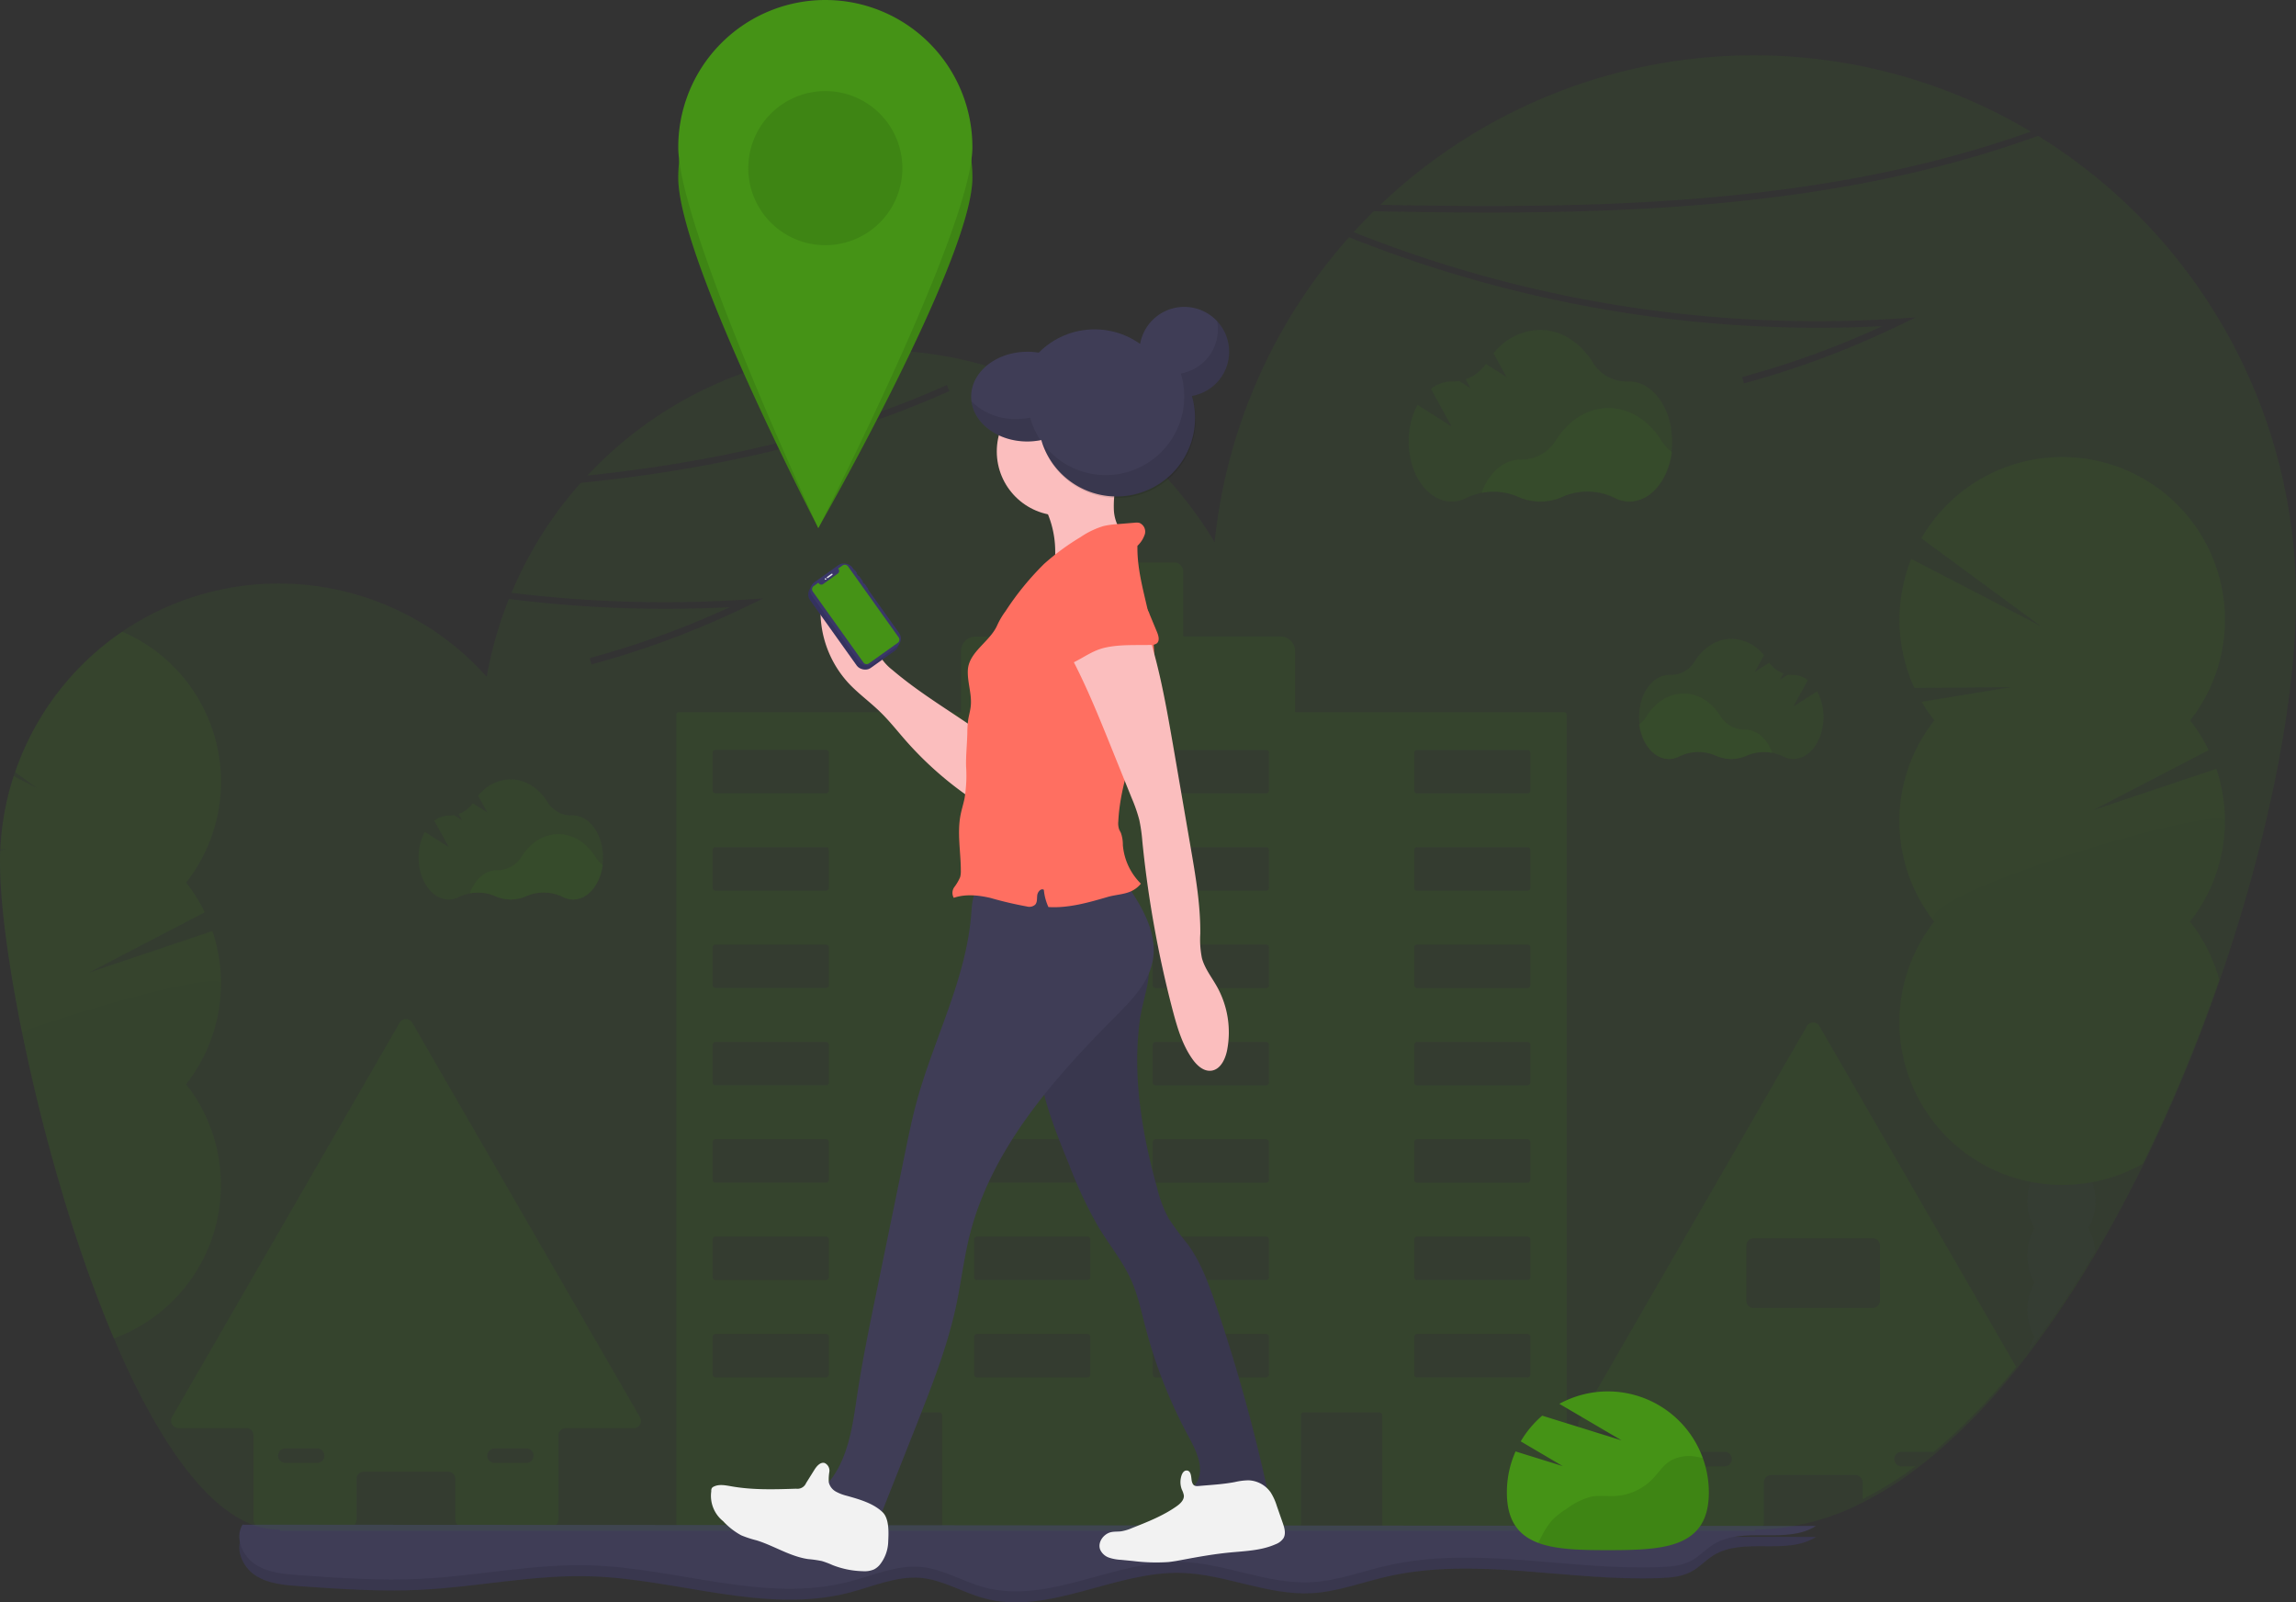 <svg xmlns="http://www.w3.org/2000/svg" id="Group_1031" width="585" height="408.188" data-name="Group 1031" viewBox="0 0 585 408.188">
    <rect x="0" y="0" width="585" height="408.188" fill="#333333" stroke="none"/>
    <defs>
        <style>
            .cls-1,.cls-5{fill:#459316}.cls-1,.cls-3,.cls-4{opacity:.1}.cls-2{fill:#3f3d56}.cls-6{fill:#f2f2f2}.cls-7{fill:#fbbebe}.cls-8{fill:#ff6f61}.cls-9{fill:#3a3768}.cls-10{fill:#e6e8ec}
        </style>
    </defs>
    <path id="Path_3016" d="M197.81 148.355a137.928 137.928 0 0 1 165.735-18.663c-53.12 19.016-111.732 19.715-165.735 18.663z" class="cls-1" data-name="Path 3016" transform="translate(153.889 -96.175)"/>
    <path id="Path_3017" d="M831.245 650.641l58.008-100.474a1.846 1.846 0 0 1 3.2 0l58.008 100.474a1.846 1.846 0 0 1-1.6 2.8h-17.3a1.857 1.857 0 0 0-1.851 1.851v21.443a1.851 1.851 0 0 1-1.846 1.851h-22.577a1.851 1.851 0 0 1-1.851-1.851v-10.367a1.846 1.846 0 0 0-1.846-1.846h-21.465a1.851 1.851 0 0 0-1.851 1.846v10.363a1.851 1.851 0 0 1-1.851 1.851h-22.572a1.851 1.851 0 0 1-1.851-1.851v-21.465a1.851 1.851 0 0 0-1.851-1.851h-17.3a1.851 1.851 0 0 1-1.6-2.774zm80.893 11.118a1.846 1.846 0 0 0 1.309.559h8.126a1.851 1.851 0 0 0 0-3.7h-8.143a1.851 1.851 0 0 0-1.309 3.16zm-53.287 0a1.845 1.845 0 0 0 1.309.559h8.121a1.851 1.851 0 0 0 0-3.7h-8.154a1.851 1.851 0 0 0-1.309 3.16z" class="cls-1" data-name="Path 3017" transform="translate(-787.42 -289.641)"/>
    <path id="Path_3018" d="M204.76 652.225l58.008-100.474a1.851 1.851 0 0 1 3.2 0l50.105 86.783a153.058 153.058 0 0 1-20.967 21.649h-8.165a1.851 1.851 0 1 0 0 3.7h3.445a89.635 89.635 0 0 1-13.423 8.35v-4.278a1.851 1.851 0 0 0-1.851-1.851h-21.461a1.851 1.851 0 0 0-1.846 1.851v10.358a1.8 1.8 0 0 1-.173.777 1.851 1.851 0 0 1-1.678 1.074h-22.577a1.812 1.812 0 0 1-1.471-.744 1.779 1.779 0 0 1-.375-1.119v-21.445A1.851 1.851 0 0 0 223.68 655h-17.3a1.851 1.851 0 0 1-1.616-2.78zm38.338 8.5a1.846 1.846 0 0 0-1.309-.559h-8.143a1.851 1.851 0 1 0 0 3.7h8.149a1.851 1.851 0 0 0 1.309-3.16zm36.437-37.181a1.851 1.851 0 0 0 1.851-1.851v-14.06a1.851 1.851 0 0 0-1.851-1.851h-30.341a1.851 1.851 0 0 0-1.846 1.851v14.06a1.851 1.851 0 0 0 1.846 1.851z" class="cls-1" data-name="Path 3018" transform="translate(197.61 -290.342)"/>
    <path id="Path_3019" d="M410.015 379.374H481.8v-15.525a3.714 3.714 0 0 1 3.714-3.714h21.076V343.6a2.338 2.338 0 0 1 2.338-2.338h27.153a2.338 2.338 0 0 1 2.338 2.338v16.53H563.2a3.714 3.714 0 0 1 3.714 3.714v15.525h68.449a.755.755 0 0 1 .749.755v206.109a.755.755 0 0 1-.749.755h-45.491a.755.755 0 0 1-.755-.755V558.5a.76.76 0 0 0-.755-.755h-19.217a.761.761 0 0 0-.755.755v27.729a.755.755 0 0 1-.749.755h-89.9a.761.761 0 0 1-.755-.755V558.5a.755.755 0 0 0-.749-.755h-19.221a.755.755 0 0 0-.755.755v27.729a.761.761 0 0 1-.755.755h-45.491a.761.761 0 0 1-.755-.755v-206.1a.761.761 0 0 1 .755-.755zM597.26 548.119a.749.749 0 0 0 .749.749h28.1a.749.749 0 0 0 .755-.749v-9.58a.755.755 0 0 0-.755-.755h-28.1a.755.755 0 0 0-.749.755zm0-24.8a.75.75 0 0 0 .749.755h28.1a.75.75 0 0 0 .755-.755v-9.592a.749.749 0 0 0-.755-.755h-28.1a.749.749 0 0 0-.749.755zm0-24.793a.755.755 0 0 0 .749.755h28.1a.755.755 0 0 0 .755-.755v-9.6a.755.755 0 0 0-.755-.755h-28.1a.755.755 0 0 0-.749.755zm0-24.8a.75.75 0 0 0 .749.755h28.1a.749.749 0 0 0 .755-.755v-9.575a.749.749 0 0 0-.755-.755h-28.1a.75.75 0 0 0-.749.755zm0-24.793a.755.755 0 0 0 .749.755h28.1a.755.755 0 0 0 .755-.755v-9.6a.749.749 0 0 0-.755-.749h-28.1a.749.749 0 0 0-.749.749zm0-24.793a.749.749 0 0 0 .749.749h28.1a.749.749 0 0 0 .755-.749v-9.6a.755.755 0 0 0-.755-.755h-28.1a.755.755 0 0 0-.749.755zm0-24.8a.75.75 0 0 0 .749.755h28.1a.749.749 0 0 0 .755-.755v-9.575a.749.749 0 0 0-.755-.755h-28.1a.749.749 0 0 0-.749.755zm-66.615 148.773a.749.749 0 0 0 .755.749h28.1a.755.755 0 0 0 .755-.749v-9.575a.761.761 0 0 0-.755-.755h-28.1a.755.755 0 0 0-.755.755zm0-24.8a.749.749 0 0 0 .755.755h28.1a.755.755 0 0 0 .755-.755v-9.586a.755.755 0 0 0-.755-.755h-28.1a.749.749 0 0 0-.755.755zm0-24.793a.755.755 0 0 0 .755.755h28.1a.761.761 0 0 0 .755-.755v-9.591a.761.761 0 0 0-.755-.755h-28.1a.755.755 0 0 0-.755.755zm0-24.8a.749.749 0 0 0 .755.755h28.1a.755.755 0 0 0 .755-.755v-9.569a.755.755 0 0 0-.755-.755h-28.1a.749.749 0 0 0-.755.755zm0-24.793a.755.755 0 0 0 .755.755h28.1a.761.761 0 0 0 .755-.755v-9.587a.755.755 0 0 0-.755-.749h-28.1a.749.749 0 0 0-.755.749zm0-24.793a.749.749 0 0 0 .755.749h28.1a.755.755 0 0 0 .755-.749v-9.591a.761.761 0 0 0-.755-.755h-28.1a.755.755 0 0 0-.755.755zm0-24.8a.749.749 0 0 0 .755.755h28.1a.755.755 0 0 0 .755-.755v-9.569a.755.755 0 0 0-.755-.755h-28.1a.749.749 0 0 0-.755.755zm-45.52 148.773a.749.749 0 0 0 .755.749h28.1a.755.755 0 0 0 .755-.749v-9.569a.761.761 0 0 0-.755-.755h-28.1a.755.755 0 0 0-.755.755zm0-24.8a.75.75 0 0 0 .755.755h28.1a.755.755 0 0 0 .755-.755v-9.58a.755.755 0 0 0-.755-.755h-28.1a.749.749 0 0 0-.755.755zm0-24.793a.755.755 0 0 0 .755.755h28.1a.761.761 0 0 0 .755-.755v-9.586a.761.761 0 0 0-.755-.755h-28.1a.755.755 0 0 0-.755.755zm0-24.8a.75.75 0 0 0 .755.755h28.1a.755.755 0 0 0 .755-.755v-9.563a.755.755 0 0 0-.755-.755h-28.1a.749.749 0 0 0-.755.755zm0-24.793a.755.755 0 0 0 .755.755h28.1a.761.761 0 0 0 .755-.755v-9.581a.755.755 0 0 0-.755-.749h-28.1a.749.749 0 0 0-.755.749zm0-24.793a.749.749 0 0 0 .755.749h28.1a.755.755 0 0 0 .755-.749v-9.586a.761.761 0 0 0-.755-.755h-28.1a.755.755 0 0 0-.755.755zm0-24.8a.749.749 0 0 0 .755.755h28.1a.755.755 0 0 0 .755-.755v-9.563a.755.755 0 0 0-.755-.755h-28.1a.749.749 0 0 0-.755.755zM418.51 548.1a.755.755 0 0 0 .755.749h28.1a.75.75 0 0 0 .755-.749v-9.563a.755.755 0 0 0-.755-.755h-28.1a.761.761 0 0 0-.755.755zm0-24.8a.755.755 0 0 0 .755.755h28.1a.75.75 0 0 0 .755-.755v-9.575a.75.75 0 0 0-.755-.755h-28.1a.755.755 0 0 0-.755.755zm0-24.793a.761.761 0 0 0 .755.755h28.1a.755.755 0 0 0 .755-.755v-9.58a.755.755 0 0 0-.755-.755h-28.1a.761.761 0 0 0-.755.755zm0-24.8a.755.755 0 0 0 .755.755h28.1a.75.75 0 0 0 .755-.755v-9.558a.75.75 0 0 0-.755-.755h-28.1a.755.755 0 0 0-.755.755zm0-24.793a.761.761 0 0 0 .755.755h28.1a.755.755 0 0 0 .755-.755v-9.58a.75.75 0 0 0-.755-.749h-28.1a.755.755 0 0 0-.755.749zm0-24.793a.755.755 0 0 0 .749.766h28.1a.749.749 0 0 0 .755-.749v-9.6a.755.755 0 0 0-.755-.755h-28.1a.761.761 0 0 0-.755.755zm0-24.8a.755.755 0 0 0 .755.755h28.1a.749.749 0 0 0 .755-.755v-9.558a.749.749 0 0 0-.755-.755h-28.1a.755.755 0 0 0-.755.755z" class="cls-1" data-name="Path 3019" transform="translate(-236.936 -197.98)"/>
    <path id="Path_3020" d="M361.25 292.536a16.157 16.157 0 0 1 9.379 1.018 13.82 13.82 0 0 0 11.314-.028 15.783 15.783 0 0 1 13.244.263 8.249 8.249 0 0 0 3.814.951c5.369 0 9.838-5.408 10.766-12.544a10.3 10.3 0 0 1-2.685-2.891c-3.149-5.073-8.026-8.333-13.5-8.333s-10.291 3.221-13.423 8.238a10.352 10.352 0 0 1-8.92 4.9h-.14c-4.318-.003-8.02 3.426-9.849 8.426z" class="cls-1" data-name="Path 3020" transform="translate(16.26 -167.001)"/>
    <path id="Path_3021" d="M363.5 254.434l8.68 5.5-5.268-9.58a8.579 8.579 0 0 1 5.252-1.874h.14a10.156 10.156 0 0 0 1.8-.134l2.931 1.868-1.264-2.293a10.458 10.458 0 0 0 5.145-3.915l5.268 3.356-3.316-6.063a15.412 15.412 0 0 1 11.8-5.962c5.475 0 10.352 3.255 13.5 8.328a10.1 10.1 0 0 0 8.948 4.815h.3c6.046 0 10.945 6.851 10.945 15.307s-4.9 15.307-10.945 15.307a8.171 8.171 0 0 1-3.814-.956 15.783 15.783 0 0 0-13.244-.257 13.82 13.82 0 0 1-11.264 0 15.777 15.777 0 0 0-13.132.252 8.194 8.194 0 0 1-3.769.934c-6.046 0-10.945-6.857-10.945-15.307a19.441 19.441 0 0 1 2.252-9.326z" class="cls-1" data-name="Path 3021" transform="translate(-2.322 -151.298)"/>
    <path id="Path_3022" d="M848.34 480.118a11.359 11.359 0 0 1 6.566.71 9.659 9.659 0 0 0 7.886 0 11.051 11.051 0 0 1 9.273.185 5.749 5.749 0 0 0 2.668.666c3.758 0 6.885-3.786 7.533-8.781a7.309 7.309 0 0 1-1.879-2.025c-2.2-3.551-5.593-5.833-9.446-5.833s-7.209 2.237-9.413 5.766a7.237 7.237 0 0 1-6.242 3.428h-.1c-2.965-.011-5.554 2.389-6.846 5.884z" class="cls-1" data-name="Path 3022" transform="translate(-728.656 -252.533)"/>
    <path id="Path_3023" d="M849.911 453.458l6.074 3.853-3.685-6.711a6.007 6.007 0 0 1 3.674-1.309h.095a7.206 7.206 0 0 0 1.258-.1l2.064 1.3-.884-1.6a7.377 7.377 0 0 0 3.6-2.735l3.7 2.327-2.327-4.234a10.737 10.737 0 0 1 8.255-4.178c3.831 0 7.271 2.282 9.452 5.833a7.058 7.058 0 0 0 6.247 3.356h.184c4.228 0 7.662 4.793 7.662 10.71s-3.434 10.716-7.662 10.716a5.75 5.75 0 0 1-2.668-.666 11.029 11.029 0 0 0-9.273-.179 9.715 9.715 0 0 1-7.886 0 11.046 11.046 0 0 0-9.189.179 5.789 5.789 0 0 1-2.64.649c-4.234 0-7.662-4.793-7.662-10.716a13.619 13.619 0 0 1 1.611-6.5z" class="cls-1" data-name="Path 3023" transform="translate(-741.647 -241.532)"/>
    <path id="Path_3024" d="M349.546 416.1a11.364 11.364 0 0 0-6.566.71 9.642 9.642 0 0 1-7.88 0 11.051 11.051 0 0 0-9.273.185 5.766 5.766 0 0 1-2.668.666c-3.758 0-6.89-3.786-7.539-8.781a7.233 7.233 0 0 0 1.879-2.025c2.192-3.563 5.621-5.856 9.463-5.856s7.2 2.237 9.407 5.766a7.27 7.27 0 0 0 6.253 3.44h.1c2.97.001 5.565 2.395 6.824 5.895z" class="cls-1" data-name="Path 3024" transform="translate(102.001 -224.309)"/>
    <path id="Path_3025" d="M337.643 389.453l-6.074 3.837 3.691-6.711a6.018 6.018 0 0 0-3.674-1.309h-.1a7.271 7.271 0 0 1-1.258-.1l-2.058 1.3.884-1.6a7.388 7.388 0 0 1-3.607-2.735l-3.686 2.338 2.332-4.234a10.791 10.791 0 0 0-8.26-4.178c-3.831 0-7.271 2.282-9.452 5.833a7.052 7.052 0 0 1-6.247 3.356h-.2c-4.234 0-7.662 4.793-7.662 10.71s3.428 10.716 7.662 10.716a5.782 5.782 0 0 0 2.668-.666 11.029 11.029 0 0 1 9.273-.179 9.7 9.7 0 0 0 7.88 0 11.057 11.057 0 0 1 9.194.179 5.771 5.771 0 0 0 2.64.649c4.228 0 7.662-4.793 7.662-10.716a13.618 13.618 0 0 0-1.608-6.49z" class="cls-1" data-name="Path 3025" transform="translate(125.357 -213.321)"/>
    <path id="Path_3026" d="M697.4 784.87c-7.573 4.81-18.484-.056-26.107 4.681-1.969 1.219-3.557 3.014-5.593 4.122-2.444 1.337-5.319 1.577-8.1 1.678-23.277.9-46.945-5.593-69.641-.347-6.348 1.465-12.556 3.848-19.06 4.195-11.236.61-22-4.871-33.249-5.173-17.058-.459-33.819 10.956-50.279 6.454-5.414-1.482-10.38-4.642-15.967-5.173-6.225-.559-12.209 2.153-18.26 3.736-21.459 5.593-43.808-3.468-65.994-4.144-14.468-.442-28.8 2.712-43.254 3.44-10.279.515-20.581-.207-30.849-.923-3.915-.274-8.014-.61-11.292-2.757s-5.291-6.762-3.266-10.117z" class="cls-2" data-name="Path 3026" transform="translate(-234.703 -393.345)"/>
    <path id="Path_3027" d="M697.4 784.87c-7.573 4.81-18.484-.056-26.107 4.681-1.969 1.219-3.557 3.014-5.593 4.122-2.444 1.337-5.319 1.577-8.1 1.678-23.277.9-46.945-5.593-69.641-.347-6.348 1.465-12.556 3.848-19.06 4.195-11.236.61-22-4.871-33.249-5.173-17.058-.459-33.819 10.956-50.279 6.454-5.414-1.482-10.38-4.642-15.967-5.173-6.225-.559-12.209 2.153-18.26 3.736-21.459 5.593-43.808-3.468-65.994-4.144-14.468-.442-28.8 2.712-43.254 3.44-10.279.515-20.581-.207-30.849-.923-3.915-.274-8.014-.61-11.292-2.757s-5.291-6.762-3.266-10.117z" class="cls-3" data-name="Path 3027" transform="translate(-234.703 -393.345)"/>
    <path id="Path_3028" d="M697.4 779.87c-7.573 4.81-18.484-.056-26.107 4.681-1.969 1.219-3.557 3.015-5.593 4.122-2.444 1.337-5.319 1.577-8.1 1.678-23.277.9-46.945-5.593-69.641-.347-6.348 1.465-12.556 3.848-19.06 4.195-11.236.61-22-4.871-33.249-5.173-17.058-.459-33.819 10.956-50.279 6.454-5.414-1.482-10.38-4.642-15.967-5.173-6.225-.559-12.209 2.153-18.26 3.736-21.459 5.593-43.808-3.467-65.994-4.144-14.468-.442-28.8 2.712-43.254 3.44-10.279.515-20.581-.207-30.849-.923-3.915-.274-8.014-.61-11.292-2.757s-5.291-6.762-3.266-10.117z" class="cls-2" data-name="Path 3028" transform="translate(-234.703 -391.141)"/>
    <g id="Group_1029" class="cls-4" data-name="Group 1029" transform="translate(483.956 116.424)">
        <path id="Path_3029" d="M168.4 637.071a13.675 13.675 0 0 0 1.806 6.924 14.172 14.172 0 0 0 0 13.848 12.723 12.723 0 0 0-1.365 3.356 253.97 253.97 0 0 0 16.829-25.167 13.423 13.423 0 0 0-1.767-5.906 13.674 13.674 0 0 0 1.806-6.924 14.24 14.24 0 0 0-.817-4.815 11.964 11.964 0 0 0-.99-2.108c-1.577-2.679-4.06-4.407-6.846-4.407s-5.274 1.728-6.851 4.407a12.459 12.459 0 0 0-.968 2.041 14.334 14.334 0 0 0-.839 4.882 13.674 13.674 0 0 0 1.806 6.924 13.674 13.674 0 0 0-1.804 6.945z" class="cls-2" data-name="Path 3029" transform="translate(-135.783 -433.668)"/>
        <ellipse id="Ellipse_59" cx="8.652" cy="11.331" class="cls-2" data-name="Ellipse 59" rx="8.652" ry="11.331" transform="translate(32.623 164.382)"/>
        <ellipse id="Ellipse_60" cx="8.652" cy="11.331" class="cls-2" data-name="Ellipse 60" rx="8.652" ry="11.331" transform="translate(32.623 150.535)"/>
        <path id="Path_3030" d="M109.367 385.945a41.263 41.263 0 0 0 8.876 25.631 41.459 41.459 0 0 0 24.608 66.313c1 .2 2.008.358 3.031.481a41.881 41.881 0 0 0 9.508.05q1.577-.168 3.115-.464a40.994 40.994 0 0 0 12.863-4.7 413.041 413.041 0 0 0 19.468-46.862A41.268 41.268 0 0 0 183.4 411.6a41.493 41.493 0 0 0 6.711-38.931l-31.476 10.565 29.522-15.334a41.628 41.628 0 0 0-4.726-7.561 41.459 41.459 0 1 0-68.472-46.392l30.43 22.371-33-17.114a41.509 41.509 0 0 0 .794 32.846l24.608-.185-22.74 3.736a41.625 41.625 0 0 0 3.227 4.743 41.275 41.275 0 0 0-8.915 25.6z" class="cls-5" data-name="Path 3030" transform="translate(-109.367 -293.239)"/>
        <path id="Path_3031" d="M109.42 509.8a41.468 41.468 0 0 0 33.449 40.68c1 .2 2.014.359 3.038.482a41.888 41.888 0 0 0 9.508.05q1.577-.168 3.115-.464a40.994 40.994 0 0 0 12.863-4.7 413.035 413.035 0 0 0 19.5-46.884 41.269 41.269 0 0 0-7.433-14.793 41.291 41.291 0 0 0 8.876-25.654c0-4.653-79.6 18.579-74.037 25.632a41.264 41.264 0 0 0-8.879 25.651z" class="cls-3" data-name="Path 3031" transform="translate(-109.42 -365.813)"/>
    </g>
    <g id="Group_1030" class="cls-4" data-name="Group 1030" transform="translate(0 160.925)">
        <path id="Path_3032" d="M1081.4 637.65a441.14 441.14 0 0 0 5.134 15.341 14.334 14.334 0 0 0 .738-4.592c0-4.999-2.461-9.233-5.872-10.749z" class="cls-2" data-name="Path 3032" transform="translate(-1064.006 -489.532)"/>
        <path id="Path_3033" d="M1022.321 431.69c0 9.815 1.98 25.324 5.593 43.064a472.994 472.994 0 0 0 11.829 46.174 441.14 441.14 0 0 0 5.134 15.341 309.501 309.501 0 0 0 6.448 16.56 41.615 41.615 0 0 0 18.406-64.747 41.655 41.655 0 0 0 6.711-39.015l-31.476 10.587 29.519-15.369a41.763 41.763 0 0 0-4.726-7.578 41.61 41.61 0 0 0-16.286-63.9 71.334 71.334 0 0 0-27.265 35.754l5.453 4.06-5.85-3.037a70.987 70.987 0 0 0-3.406 18.629h1.644l-1.678.274c-.05 1.061-.05 2.124-.05 3.203z" class="cls-5" data-name="Path 3033" transform="translate(-1022.321 -372.81)"/>
        <path id="Path_3034" d="M1022.42 544.876a472.985 472.985 0 0 0 11.829 46.174 441.14 441.14 0 0 0 5.134 15.341 309.5 309.5 0 0 0 6.449 16.56 41.616 41.616 0 0 0 18.406-64.747 41.441 41.441 0 0 0 8.87-25.682c-.001-2.797-28.927 4.529-50.688 12.354z" class="cls-3" data-name="Path 3034" transform="translate(-1016.855 -442.931)"/>
    </g>
    <path id="Path_3035" d="M77.065 328.938v-.263a70.984 70.984 0 0 1 3.406-18.629c.112-.341.224-.688.341-1.023a71 71 0 0 1 120.194-24.267 100.339 100.339 0 0 1 5.654-19.837 318.568 318.568 0 0 0 56.28 2.1 227.077 227.077 0 0 1-35.682 12.958l.436 1.622a229.146 229.146 0 0 0 39.887-14.933l3.865-1.874-4.284.28a318.671 318.671 0 0 1-59.842-1.717 100.905 100.905 0 0 1 17.628-28.008c32.192-3.244 64.132-10 93.958-23.394l-.688-1.527c-29.032 13.048-60.144 19.754-91.553 23.053a100.535 100.535 0 0 1 159.8 16.985 138.079 138.079 0 0 1 34.25-77.683 322.486 322.486 0 0 0 53 16.057 320.546 320.546 0 0 0 82.851 6.594 227.061 227.061 0 0 1-35.682 12.958l.436 1.622a229.14 229.14 0 0 0 39.88-14.937l3.865-1.874-4.284.28a318.345 318.345 0 0 1-138.9-22.007q2.489-2.724 5.123-5.324c55.044 1.119 114.992.559 169.264-19.2a138.437 138.437 0 0 1 65.726 117.934c0 25.984-7.142 61.716-19.575 97.565a414.574 414.574 0 0 1-19.524 46.979c-3.8 7.718-7.83 15.218-12.064 22.4A254.221 254.221 0 0 1 594 456.994q-1.644 2.164-3.328 4.251a153.524 153.524 0 0 1-20.962 21.739q-2.332 1.946-4.692 3.708a89.376 89.376 0 0 1-13.423 8.389 61.892 61.892 0 0 1-25.335 6.868c-.694.028-1.393.045-2.086.045v.285h-375.83v-.285h-.28a19.015 19.015 0 0 1-6.353-1.119c-13.288-4.715-25.525-23.646-35.7-47.572a322.243 322.243 0 0 1-6.448-16.56 405.527 405.527 0 0 1-5.134-15.341A472.986 472.986 0 0 1 82.6 375.229c-3.585-17.74-5.593-33.249-5.593-43.064-.015-1.097-.015-2.159.058-3.227z" class="cls-1" data-name="Path 3035" transform="translate(-76.992 -112.342)"/>
    <path id="Path_3036" d="M358.728 737.864l-10.7-6.3a25.8 25.8 0 0 1 5.475-6.549l20.2 6.281L357.867 722a25.727 25.727 0 0 1 38.086 22.567c0 14.206-11.515 14.7-25.727 14.7s-25.727-.492-25.727-14.7a25.609 25.609 0 0 1 2.209-10.442z" class="cls-5" data-name="Path 3036" transform="translate(39.441 -364.386)"/>
    <path id="Path_3037" d="M348 764.664a20 20 0 0 1 3.792-2.975 17.656 17.656 0 0 1 6.247-3.048c2.013-.386 4.088-.062 6.152-.179a14.351 14.351 0 0 0 9.4-4.306c1.46-1.51 2.612-3.356 4.368-4.525a9.607 9.607 0 0 1 6.549-1.2 16.251 16.251 0 0 1 1.935.4 25.645 25.645 0 0 1 1.521 8.73c0 14.206-11.515 14.7-25.727 14.7-6.9 0-13.154-.117-17.774-1.857l.772-1.443a20.356 20.356 0 0 1 2.765-4.297z" class="cls-3" data-name="Path 3037" transform="translate(47.441 -377.378)"/>
    <ellipse id="Ellipse_61" cx="19.994" cy="19.994" class="cls-2" data-name="Ellipse 61" rx="19.994" ry="19.994" transform="translate(258.893 83.902)"/>
    <path id="Path_3038" d="M572.271 538.824c-2.064 14.48.453 29.244 4.374 43.333a32.179 32.179 0 0 0 2.891 7.623 81.307 81.307 0 0 0 4.888 6.594c3.356 4.62 5.324 10.067 7.164 15.458a436.036 436.036 0 0 1 12.763 45.48 3.117 3.117 0 0 1 0 1.941c-.487 1.119-1.963 1.264-3.177 1.258l-15.693-.084c-.559-1.074.475-2.237 1.119-3.266 2.237-3.479.089-8-1.885-11.638a125.127 125.127 0 0 1-11.062-27.964c-1.074-4.1-1.946-8.288-3.691-12.153-2.108-4.687-5.414-8.719-8.1-13.1a109.76 109.76 0 0 1-7.656-16.18c-3.154-7.707-6.337-15.509-7.578-23.741-1.169-7.729-.593-15.6.168-23.383a1.477 1.477 0 0 1 1.711-1.678l21.057-1.085c4.34-.224 5.369-1.174 4.709 3.087-.459 3.174-1.544 6.274-2.002 9.498z" class="cls-2" data-name="Path 3038" transform="translate(-281.784 -279.394)"/>
    <path id="Path_3039" d="M572.271 538.824c-2.064 14.48.453 29.244 4.374 43.333a32.179 32.179 0 0 0 2.891 7.623 81.307 81.307 0 0 0 4.888 6.594c3.356 4.62 5.324 10.067 7.164 15.458a436.036 436.036 0 0 1 12.763 45.48 3.117 3.117 0 0 1 0 1.941c-.487 1.119-1.963 1.264-3.177 1.258l-15.693-.084c-.559-1.074.475-2.237 1.119-3.266 2.237-3.479.089-8-1.885-11.638a125.127 125.127 0 0 1-11.062-27.964c-1.074-4.1-1.946-8.288-3.691-12.153-2.108-4.687-5.414-8.719-8.1-13.1a109.76 109.76 0 0 1-7.656-16.18c-3.154-7.707-6.337-15.509-7.578-23.741-1.169-7.729-.593-15.6.168-23.383a1.477 1.477 0 0 1 1.711-1.678l21.057-1.085c4.34-.224 5.369-1.174 4.709 3.087-.459 3.174-1.544 6.274-2.002 9.498z" class="cls-3" data-name="Path 3039" transform="translate(-281.784 -279.394)"/>
    <path id="Path_3040" d="M675.779 484.763c4.278 6.152 8.764 13.232 7.343 20.6-1.079 5.593-5.341 9.927-9.362 13.982-16.073 16.141-31.879 34.071-37.348 56.19-1.409 5.716-2.092 11.583-3.305 17.337-2.2 10.458-6.152 20.458-10.067 30.4l-10.492 26.482a15.861 15.861 0 0 1-15.156-10.067 6.638 6.638 0 0 0 3.976-2.556c4.474-6.191 5.391-14.155 6.538-21.705 1.27-8.344 2.964-16.622 4.664-24.893l7.517-36.6c.867-4.223 1.734-8.451 2.864-12.612 4.373-16.118 12.662-31.319 13.943-47.986.19-2.45.308-5.14 1.969-6.957 1.745-1.918 4.608-2.237 7.2-2.388 10.471-.675 19.509-1.699 29.716.773z" class="cls-2" data-name="Path 3040" transform="translate(-389.43 -260.534)"/>
    <path id="Path_3041" d="M572.118 757.821a16.7 16.7 0 0 1 3.479-.447 7.226 7.226 0 0 1 5.682 3.1 14.123 14.123 0 0 1 1.527 3.356l1.516 4.351c.447 1.275.884 2.746.218 3.915a4.149 4.149 0 0 1-2.036 1.572c-3.669 1.633-7.83 1.723-11.8 2.114-3.881.38-7.729 1.063-11.56 1.779-1.32.252-2.634.5-3.971.638a47.313 47.313 0 0 1-8.982-.268l-3.082-.3a11.094 11.094 0 0 1-3.031-.559 3.82 3.82 0 0 1-2.237-2.008c-.761-1.885.872-4.116 2.869-4.508.811-.157 1.678-.084 2.472-.19a11.675 11.675 0 0 0 2.707-.811c3.915-1.549 7.925-3.115 11.392-5.554.962-.677 1.969-1.622 1.862-2.8a5.7 5.7 0 0 0-.5-1.448 5.291 5.291 0 0 1-.045-3.742c.19-.514.559-1.057 1.079-1.118 1.477-.179 1.3 1.974 1.516 2.8.3 1.119.833 1.219 1.885 1.119 3.022-.269 6.042-.42 9.04-.991z" class="cls-6" data-name="Path 3041" transform="translate(-257.51 -380.278)"/>
    <path id="Path_3042" d="M763.331 771.294a9.872 9.872 0 0 1-2.136 6.012 4.676 4.676 0 0 1-1.521 1.225 6.107 6.107 0 0 1-2.8.442 22.4 22.4 0 0 1-7.768-1.572 22.208 22.208 0 0 0-2.685-1.012 30.123 30.123 0 0 0-3.49-.5c-4.625-.666-8.686-3.395-13.154-4.776a27.661 27.661 0 0 1-3.915-1.286 17.943 17.943 0 0 1-4.6-3.6 8.259 8.259 0 0 1-3.02-7.617 1.449 1.449 0 0 1 .134-.789 1.174 1.174 0 0 1 .5-.4c1.359-.671 2.97-.336 4.474-.073 5.436.968 11 .789 16.521.61a2.4 2.4 0 0 0 2.539-1.449l2.1-3.356c.6-.962 1.549-2.064 2.634-1.734a2.147 2.147 0 0 1 1.186 2.237 11.949 11.949 0 0 0-.14 2.707 3.7 3.7 0 0 0 1.79 2.327 11.428 11.428 0 0 0 2.8 1.074c3.087.872 6.678 1.862 9.066 4.133 1.754 1.614 1.591 5.221 1.485 7.397z" class="cls-6" data-name="Path 3042" transform="translate(-537.016 -378.723)"/>
    <path id="Path_3043" d="M696.186 371.1a12.957 12.957 0 0 1-3.054-3.322 13.539 13.539 0 0 1-1.3-4.592l-.878-5.548c-.487-3.059-1.057-6.3-3.1-8.63s-6.107-3.165-8.182-.861a7.177 7.177 0 0 0-1.488 3.714 27.035 27.035 0 0 0 6.611 22.371c2.511 2.752 5.593 4.938 8.249 7.539 2.315 2.237 4.323 4.8 6.46 7.237a89.162 89.162 0 0 0 17.6 15.38c-.078-4.161-.61-8.624 0-12.757.453-2.987 1.678-4.6-1.214-6.549-6.713-4.567-13.49-8.694-19.704-13.982z" class="cls-7" data-name="Path 3043" transform="translate(-468.785 -200.412)"/>
    <path id="Path_3044" d="M627.989 310.188a10.231 10.231 0 0 0 3.915 7.735q-10.453 3.658-20.62 8.065a7.145 7.145 0 0 0 1.767-5 25.239 25.239 0 0 0-3.859-13.479 3.272 3.272 0 0 1-.632-1.778c.078-1.32 1.644-1.93 2.931-2.237a72.069 72.069 0 0 1 13.378-1.941c1.93-.062 4.217-.671 3.781 1.784a27 27 0 0 0-.661 6.851z" class="cls-7" data-name="Path 3044" transform="translate(-344.192 -180.43)"/>
    <ellipse id="Ellipse_62" cx="16.348" cy="16.348" class="cls-7" data-name="Ellipse 62" rx="16.348" ry="16.348" transform="translate(253.972 98.656)"/>
    <path id="Path_3045" d="M608.7 349.137a19.774 19.774 0 0 1 2.075-3.479 72.363 72.363 0 0 1 9.81-12.03 61.069 61.069 0 0 1 9.312-6.84 21.136 21.136 0 0 1 5.828-2.8 22.8 22.8 0 0 1 3.742-.509l4.245-.347a3.473 3.473 0 0 1 1.119.034 2.411 2.411 0 0 1 1.432 2.88 7.088 7.088 0 0 1-1.89 2.975c-.19 8.663 3.663 17.209 4.183 25.861.912 15.128-8.322 29.2-9.06 44.339a4.78 4.78 0 0 0 .213 2.03c.123.313.308.6.447.906a8.851 8.851 0 0 1 .5 3.076 15.626 15.626 0 0 0 4.6 9.854 6.84 6.84 0 0 1-2.6 1.98c-1.784.777-3.915.845-5.811 1.387-4.944 1.443-10.011 2.9-15.151 2.589a13.368 13.368 0 0 1-1.169-4.4c-.727-.453-1.566.515-1.678 1.365s.05 1.84-.559 2.455a2.3 2.3 0 0 1-2.125.425 93.962 93.962 0 0 1-9.228-2.164c-3.076-.71-6.365-1.051-9.357-.034a2.5 2.5 0 0 1 .145-2.74 12.242 12.242 0 0 0 1.471-2.511 5.637 5.637 0 0 0 .179-1.65c0-4.782-.984-9.614-.05-14.306.274-1.376.71-2.718.99-4.1a35.358 35.358 0 0 0 .4-8.177c-.073-2.735.257-5.693.313-8.467a27.01 27.01 0 0 1 .224-3.428c.19-1.191.559-2.355.66-3.557.3-3.054-.928-6.085-.744-9.15.311-4.65 5.719-7.177 7.534-11.467z" class="cls-8" data-name="Path 3045" transform="translate(-354.563 -189.979)"/>
    <path id="Path_3046" d="M584.311 365.618c3.96 10.5 5.895 21.644 7.83 32.706l4.474 25.984c1.27 7.343 2.545 14.731 2.494 22.181a23.744 23.744 0 0 0 .414 6.242c.716 2.651 2.494 4.86 3.842 7.271a23.926 23.926 0 0 1 2.573 16.18c-.459 2.321-1.711 4.955-4.066 5.224-1.935.213-3.607-1.325-4.737-2.914-2.6-3.641-3.881-8.037-5.034-12.365a279.7 279.7 0 0 1-7.757-43.114 41.984 41.984 0 0 0-.777-5.481 38.908 38.908 0 0 0-1.89-5.458q-2.567-6.365-5.14-12.729c-3.954-9.8-7.93-19.653-13.361-28.724 5.369-1.544 10.956-3.356 16.325-4.882a14.744 14.744 0 0 1 4.81-.121z" class="cls-7" data-name="Path 3046" transform="translate(-293.282 -208.652)"/>
    <path id="Path_3047" d="M611.3 370.216c3.758-.811 7.645-.559 11.482-.654a2.477 2.477 0 0 0 1.544-.4c.777-.666.447-1.913.056-2.858l-1.857-4.474a6.509 6.509 0 0 0-1.488-2.472 6.309 6.309 0 0 0-3.529-1.2 31.973 31.973 0 0 0-12.226.475c-3.954 1.1-7.673 3.607-9.441 7.315-.738 1.544-1.079 3.49-.1 4.894 1.454 2.086 4.715 4.418 7.147 3.277 2.912-1.381 5.145-3.21 8.412-3.903z" class="cls-8" data-name="Path 3047" transform="translate(-329.576 -205.269)"/>
    <path id="Path_3048" d="M577.344 236.29a16.509 16.509 0 0 1 9.116 2.629 19.994 19.994 0 0 1 19.631-4.6 11.426 11.426 0 1 1 13.2 13.221 19.994 19.994 0 1 1-38.377 11.236 17.9 17.9 0 0 1-3.585.364c-7.886 0-14.284-5.117-14.284-11.426s6.424-11.424 14.299-11.424z" class="cls-2" data-name="Path 3048" transform="translate(-315.604 -146.678)"/>
    <path id="Path_3049" d="M660.353 272.405a17.39 17.39 0 0 0 3.585-.364 19.9 19.9 0 0 0 2.617 5.755 17.956 17.956 0 0 1-3.356.324c-7.371 0-13.422-4.474-14.2-10.2a15.756 15.756 0 0 0 11.354 4.485z" class="cls-3" data-name="Path 3049" transform="translate(-401.46 -165.657)"/>
    <path id="Path_3050" d="M579.277 270.6a20.022 20.022 0 0 0 19.116-25.883 11.426 11.426 0 0 0 9.446-11.253 11.236 11.236 0 0 0-.185-2.047 11.426 11.426 0 0 1-6.409 19.015 19.994 19.994 0 1 1-38.193 11.845 19.955 19.955 0 0 0 16.225 8.323z" class="cls-3" data-name="Path 3050" transform="translate(-297.532 -149.57)"/>
    <rect id="Rectangle_142" width=".375" height="3.098" class="cls-9" data-name="Rectangle 142" rx=".187" transform="rotate(144.49 80.274 112.2)"/>
    <rect id="Rectangle_143" width=".213" height="1.018" class="cls-9" data-name="Rectangle 143" rx=".106" transform="rotate(144.49 85.797 107.947)"/>
    <rect id="Rectangle_144" width=".235" height="1.773" class="cls-9" data-name="Rectangle 144" rx=".117" transform="rotate(144.49 86.224 109.26)"/>
    <rect id="Rectangle_145" width=".224" height="1.79" class="cls-9" data-name="Rectangle 145" rx=".112" transform="rotate(144.49 86.604 110.467)"/>
    <rect id="Rectangle_146" width="12.572" height="25.553" class="cls-9" data-name="Rectangle 146" rx="2.52" transform="rotate(144.49 88.698 118.988)"/>
    <rect id="Rectangle_147" width="12.572" height="25.553" class="cls-3" data-name="Rectangle 147" rx="2.52" transform="rotate(144.49 88.698 118.988)"/>
    <rect id="Rectangle_148" width="12.572" height="25.553" class="cls-9" data-name="Rectangle 148" rx="2.52" transform="rotate(144.49 89.124 118.55)"/>
    <path id="Path_3051" d="M713.7 347.722l1.169-.839.1.14a.817.817 0 0 0 1.119.2l3.736-2.668a.822.822 0 0 0 .19-1.147l-.1-.14 1.119-.783a1 1 0 0 1 1.393.229l12.903 18.086a1 1 0 0 1-.229 1.393l-7.349 5.24a1 1 0 0 1-1.393-.235l-12.908-18.083a1 1 0 0 1 .246-1.393z" class="cls-5" data-name="Path 3051" transform="translate(-506.362 -198.435)"/>
    <rect id="Rectangle_149" width="1.756" height=".358" class="cls-10" data-name="Rectangle 149" rx=".179" transform="rotate(144.49 82.678 107.149)"/>
    <ellipse id="Ellipse_63" cx=".201" cy=".201" class="cls-10" data-name="Ellipse 63" rx=".201" ry=".201" transform="translate(210.141 147.29)"/>
    <path id="Path_3052" d="M717.471 99a37.471 37.471 0 0 1 37.471 37.471c0 20.693-39.261 89.227-39.261 89.227S680 157.192 680 136.471A37.471 37.471 0 0 1 717.471 99zm0 62.46a8.133 8.133 0 1 0 0 .017z" class="cls-5" data-name="Path 3052" transform="translate(-507.184 -91.209)"/>
    <path id="Path_3053" d="M717.471 99a37.471 37.471 0 0 1 37.471 37.471c0 20.693-39.261 89.227-39.261 89.227S680 157.192 680 136.471A37.471 37.471 0 0 1 717.471 99zm0 62.46a8.133 8.133 0 1 0 0 .017z" class="cls-3" data-name="Path 3053" transform="translate(-507.184 -91.209)"/>
    <path id="Path_3054" d="M717.471 85.07a37.471 37.471 0 0 1 37.471 37.471c0 20.693-39.261 97.034-39.261 97.034S680 143.246 680 122.547a37.472 37.472 0 0 1 37.477-37.477zm0 62.46a19.63 19.63 0 1 0-19.63-19.631 19.631 19.631 0 0 0 19.63 19.631z" class="cls-5" data-name="Path 3054" transform="translate(-507.184 -85.07)"/>
</svg>
